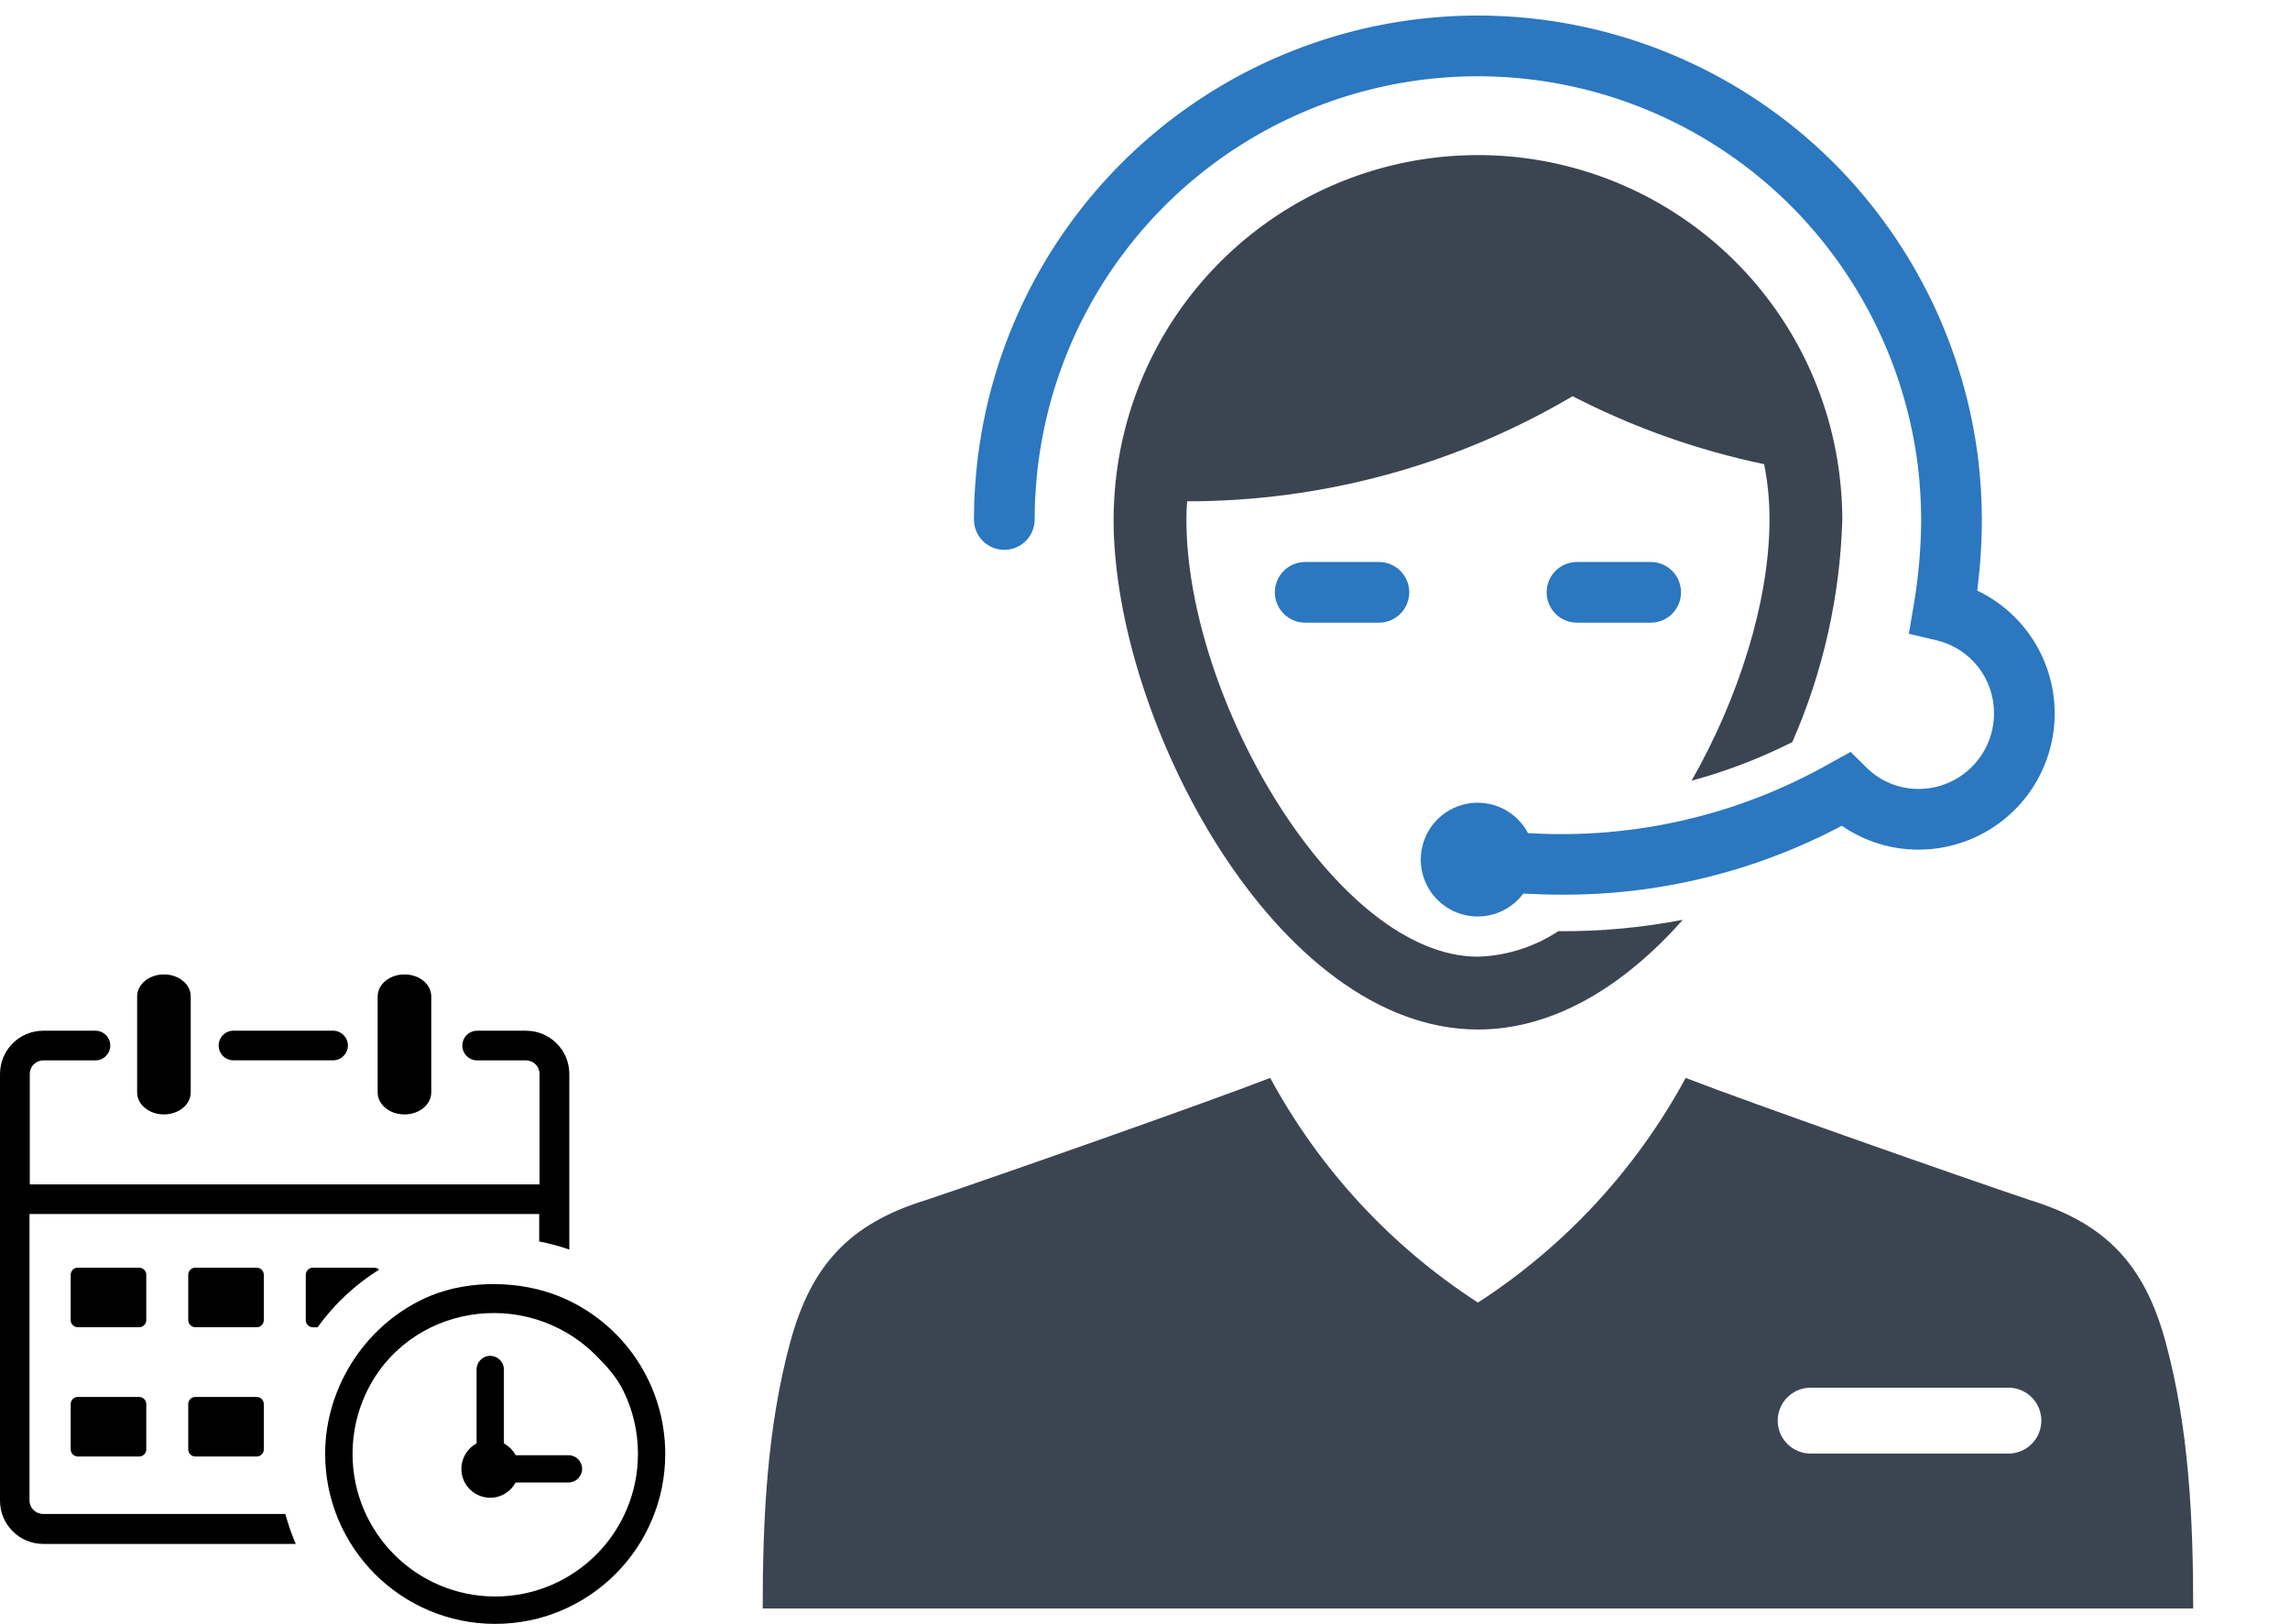 <svg width="423" height="300" viewBox="0 0 423 300" fill="none" xmlns="http://www.w3.org/2000/svg">
<path d="M331.068 137.083C336.758 124.097 339.894 110.137 340.305 95.965C340.3 93.282 340.135 90.602 339.812 87.939C337.815 71.247 329.642 55.908 316.902 44.94C304.162 33.972 287.778 28.17 270.975 28.676C254.172 29.182 238.167 35.96 226.11 47.675C214.054 59.389 206.819 75.193 205.83 91.974C205.74 93.275 205.695 94.62 205.695 95.965C205.695 133.138 235.828 190.174 273 190.174C287.08 190.174 300.083 182.058 310.845 169.907C303.399 171.346 295.83 172.052 288.246 172.014H287.842C283.426 174.927 278.288 176.557 273 176.722C246.993 176.722 219.147 129.326 219.147 95.965C219.147 94.844 219.192 93.723 219.282 92.602C244.327 92.621 268.918 85.916 290.488 73.186C301.658 78.953 313.56 83.176 325.866 85.742C326.536 89.108 326.867 92.533 326.853 95.965C326.853 111.076 321.113 129.057 312.459 144.213C318.887 142.471 325.122 140.083 331.068 137.083Z" fill="#3B4551"/>
<path d="M185.512 101.569C186.248 101.569 186.977 101.424 187.657 101.143C188.337 100.861 188.955 100.448 189.475 99.928C189.996 99.407 190.408 98.789 190.69 98.109C190.972 97.429 191.117 96.7 191.117 95.964C191.117 94.267 191.158 92.61 191.285 90.872C192.264 75.064 197.807 59.881 207.244 47.162C216.681 34.443 229.606 24.736 244.451 19.217C259.296 13.698 275.423 12.605 290.877 16.071C306.33 19.536 320.447 27.411 331.513 38.741C344.072 51.651 352.068 68.313 354.281 86.188C354.662 89.433 354.859 92.697 354.872 95.964C354.849 101.303 354.381 106.63 353.473 111.89L352.598 117.075L357.714 118.281C360.751 119 363.454 120.727 365.382 123.182C367.309 125.636 368.347 128.672 368.325 131.792C368.326 135.483 366.864 139.024 364.259 141.639C361.653 144.253 358.117 145.727 354.426 145.737C350.835 145.76 347.381 144.358 344.823 141.838L341.841 138.895L338.174 140.92C321.188 150.588 301.752 155.096 282.245 153.893C281.183 151.877 279.495 150.26 277.434 149.288C275.374 148.315 273.053 148.038 270.821 148.499C268.59 148.96 266.569 150.133 265.062 151.843C263.556 153.552 262.646 155.705 262.47 157.977C262.293 160.249 262.86 162.516 264.084 164.438C265.309 166.359 267.124 167.831 269.258 168.631C271.391 169.431 273.727 169.516 275.913 168.873C278.099 168.23 280.017 166.894 281.377 165.066C283.687 165.184 285.977 165.267 288.223 165.267C306.342 165.389 324.207 161.015 340.221 152.537C344.393 155.427 349.351 156.966 354.426 156.947C360.128 156.936 365.657 154.988 370.107 151.423C374.557 147.858 377.664 142.886 378.918 137.324C380.173 131.762 379.5 125.938 377.012 120.808C374.523 115.678 370.365 111.545 365.22 109.088C365.784 104.736 366.073 100.352 366.083 95.964C366.069 92.27 365.847 88.579 365.419 84.909C362.922 64.557 353.824 45.584 339.518 30.894C326.938 18.018 310.893 9.068 293.329 5.129C275.764 1.189 257.434 2.429 240.56 8.699C223.687 14.968 208.994 25.997 198.262 40.45C187.531 54.902 181.223 72.157 180.101 90.123C179.957 92.054 179.907 93.987 179.907 95.964C179.907 96.7 180.052 97.429 180.333 98.109C180.615 98.789 181.028 99.407 181.548 99.928C182.069 100.448 182.687 100.861 183.367 101.143C184.047 101.424 184.776 101.569 185.512 101.569Z" fill="#2B77C0"/>
<path d="M400.002 247.827C396.167 233.762 389.122 226.055 375.072 221.72C362.274 217.429 322.791 203.556 311.372 199.116C302.263 215.948 289.068 230.221 273 240.62C256.932 230.221 243.737 215.948 234.628 199.116C223.209 203.556 183.725 217.429 170.927 221.72C156.878 226.055 149.833 233.762 145.997 247.827C141.659 263.738 140.882 280.709 140.882 297.122H405.118C405.118 280.709 404.341 263.738 400.002 247.827ZM370.983 268.512H334.458C332.843 268.512 331.295 267.871 330.153 266.729C329.012 265.588 328.37 264.039 328.37 262.425C328.37 260.81 329.012 259.262 330.153 258.12C331.295 256.979 332.843 256.337 334.458 256.337H370.983C372.597 256.337 374.145 256.979 375.287 258.12C376.429 259.262 377.07 260.81 377.07 262.425C377.07 264.039 376.429 265.588 375.287 266.729C374.145 267.871 372.597 268.512 370.983 268.512Z" fill="#3B4551"/>
<path d="M241.091 103.811C239.604 103.811 238.179 104.402 237.127 105.453C236.076 106.504 235.486 107.93 235.486 109.416C235.486 110.903 236.076 112.329 237.127 113.38C238.179 114.431 239.604 115.021 241.091 115.021H254.707C256.194 115.021 257.619 114.431 258.671 113.38C259.722 112.329 260.312 110.903 260.312 109.416C260.312 107.93 259.722 106.504 258.671 105.453C257.619 104.402 256.194 103.811 254.707 103.811H241.091Z" fill="#2B77C0"/>
<path d="M291.293 103.811C289.806 103.811 288.381 104.402 287.33 105.453C286.278 106.504 285.688 107.93 285.688 109.416C285.688 110.903 286.278 112.329 287.33 113.38C288.381 114.431 289.806 115.021 291.293 115.021H304.909C306.396 115.021 307.821 114.431 308.873 113.38C309.924 112.329 310.514 110.903 310.514 109.416C310.514 107.93 309.924 106.504 308.873 105.453C307.821 104.402 306.396 103.811 304.909 103.811H291.293Z" fill="#2B77C0"/>
<g clip-path="url(#clip0_17_358)">
<path d="M69.76 184.06C69.76 181.83 71.96 180 74.71 180C77.46 180 79.66 181.81 79.66 184.06V201.8C79.66 204.03 77.46 205.86 74.71 205.86C71.96 205.86 69.76 204.05 69.76 201.8V184.06ZM14.37 258.05H25.71C26.43 258.05 27.02 258.64 27.02 259.36V267.74C27.02 268.46 26.43 269.05 25.71 269.05H14.37C13.65 269.05 13.06 268.46 13.06 267.74V259.36C13.06 258.63 13.65 258.05 14.37 258.05ZM57.79 234.17H69.13C69.48 234.17 69.79 234.31 70.03 234.53C65.58 237.31 61.72 240.93 58.66 245.18H57.79C57.07 245.18 56.48 244.59 56.48 243.87V235.49C56.48 234.76 57.07 234.17 57.79 234.17ZM36.08 234.17H47.42C48.14 234.17 48.73 234.76 48.73 235.48V243.86C48.73 244.58 48.14 245.17 47.42 245.17H36.08C35.36 245.17 34.77 244.58 34.77 243.86V235.48C34.77 234.76 35.36 234.17 36.08 234.17ZM14.37 234.17H25.71C26.43 234.17 27.02 234.76 27.02 235.48V243.86C27.02 244.58 26.43 245.17 25.71 245.17H14.37C13.65 245.17 13.06 244.58 13.06 243.86V235.48C13.06 234.76 13.65 234.17 14.37 234.17ZM36.08 258.05H47.42C48.14 258.05 48.73 258.64 48.73 259.36V267.74C48.73 268.46 48.14 269.05 47.42 269.05H36.08C35.36 269.05 34.77 268.46 34.77 267.74V259.36C34.77 258.63 35.36 258.05 36.08 258.05ZM103.49 239.54C115.2 244.39 122.88 255.82 122.88 268.56C122.88 277.23 119.36 285.09 113.68 290.77C108 296.45 100.15 299.97 91.47 299.97C82.8 299.97 74.95 296.45 69.26 290.77C63.58 285.08 60.06 277.23 60.06 268.56C60.06 255.92 67.92 244.13 79.61 239.33C86.86 236.37 96.29 236.55 103.49 239.54ZM86.64 267.72C87.03 267.29 87.51 266.92 88.03 266.64V252.98C88.03 251.59 89.16 250.46 90.55 250.46C91.94 250.46 93.08 251.59 93.08 252.98V266.64C94 267.14 94.76 267.89 95.25 268.81H105.01C106.41 268.81 107.53 269.94 107.53 271.33C107.53 272.72 106.4 273.85 105.01 273.85H95.25C94.35 275.53 92.59 276.67 90.55 276.67C88.95 276.67 87.52 275.96 86.54 274.85C84.73 272.78 84.82 269.69 86.64 267.72ZM110.12 250.41C97.11 237.4 75.17 241.08 67.56 257.46C66 260.83 65.12 264.59 65.12 268.55C65.12 275.83 68.07 282.42 72.84 287.19C77.61 291.96 84.2 294.91 91.48 294.91C98.76 294.91 105.35 291.95 110.12 287.19C114.89 282.42 117.84 275.83 117.84 268.55C117.84 264.42 116.89 260.51 115.2 257.03C113.91 254.4 112.19 252.48 110.12 250.41ZM25.33 184.06C25.33 181.83 27.53 180 30.28 180C33.02 180 35.23 181.81 35.23 184.06V201.8C35.23 204.03 33.02 205.86 30.28 205.86C27.54 205.86 25.33 204.05 25.33 201.8V184.06ZM5.45 218.79H99.66V198.37C99.66 197.67 99.38 197.06 98.93 196.61C98.48 196.16 97.84 195.88 97.17 195.88H88.14C86.63 195.88 85.4 194.65 85.4 193.14C85.4 191.63 86.63 190.4 88.14 190.4H97.17C99.38 190.4 101.37 191.29 102.82 192.74C104.27 194.19 105.16 196.18 105.16 198.39V230.82C103.36 230.2 101.51 229.7 99.6 229.33V224.26H99.66H5.45V277.17C5.45 277.87 5.73 278.48 6.18 278.93C6.63 279.38 7.27 279.66 7.94 279.66H52.71C53.22 281.56 53.86 283.42 54.63 285.2H7.99C5.79 285.2 3.79 284.31 2.34 282.86C0.89 281.4 0 279.42 0 277.21V198.39C0 196.19 0.89 194.2 2.34 192.74C3.79 191.29 5.78 190.4 7.99 190.4H17.63C19.14 190.4 20.37 191.63 20.37 193.14C20.37 194.65 19.14 195.88 17.63 195.88H7.99C7.29 195.88 6.68 196.16 6.23 196.61C5.78 197.06 5.5 197.7 5.5 198.37V218.8H5.45V218.79ZM43.13 195.87C41.62 195.87 40.39 194.64 40.39 193.13C40.39 191.62 41.62 190.39 43.13 190.39H61.52C63.03 190.39 64.26 191.62 64.26 193.13C64.26 194.64 63.03 195.87 61.52 195.87H43.13Z" fill="black"/>
</g>
<defs>
<clipPath id="clip0_17_358">
<rect width="122.88" height="119.97" fill="white" transform="translate(0 180)"/>
</clipPath>
</defs>
</svg>

